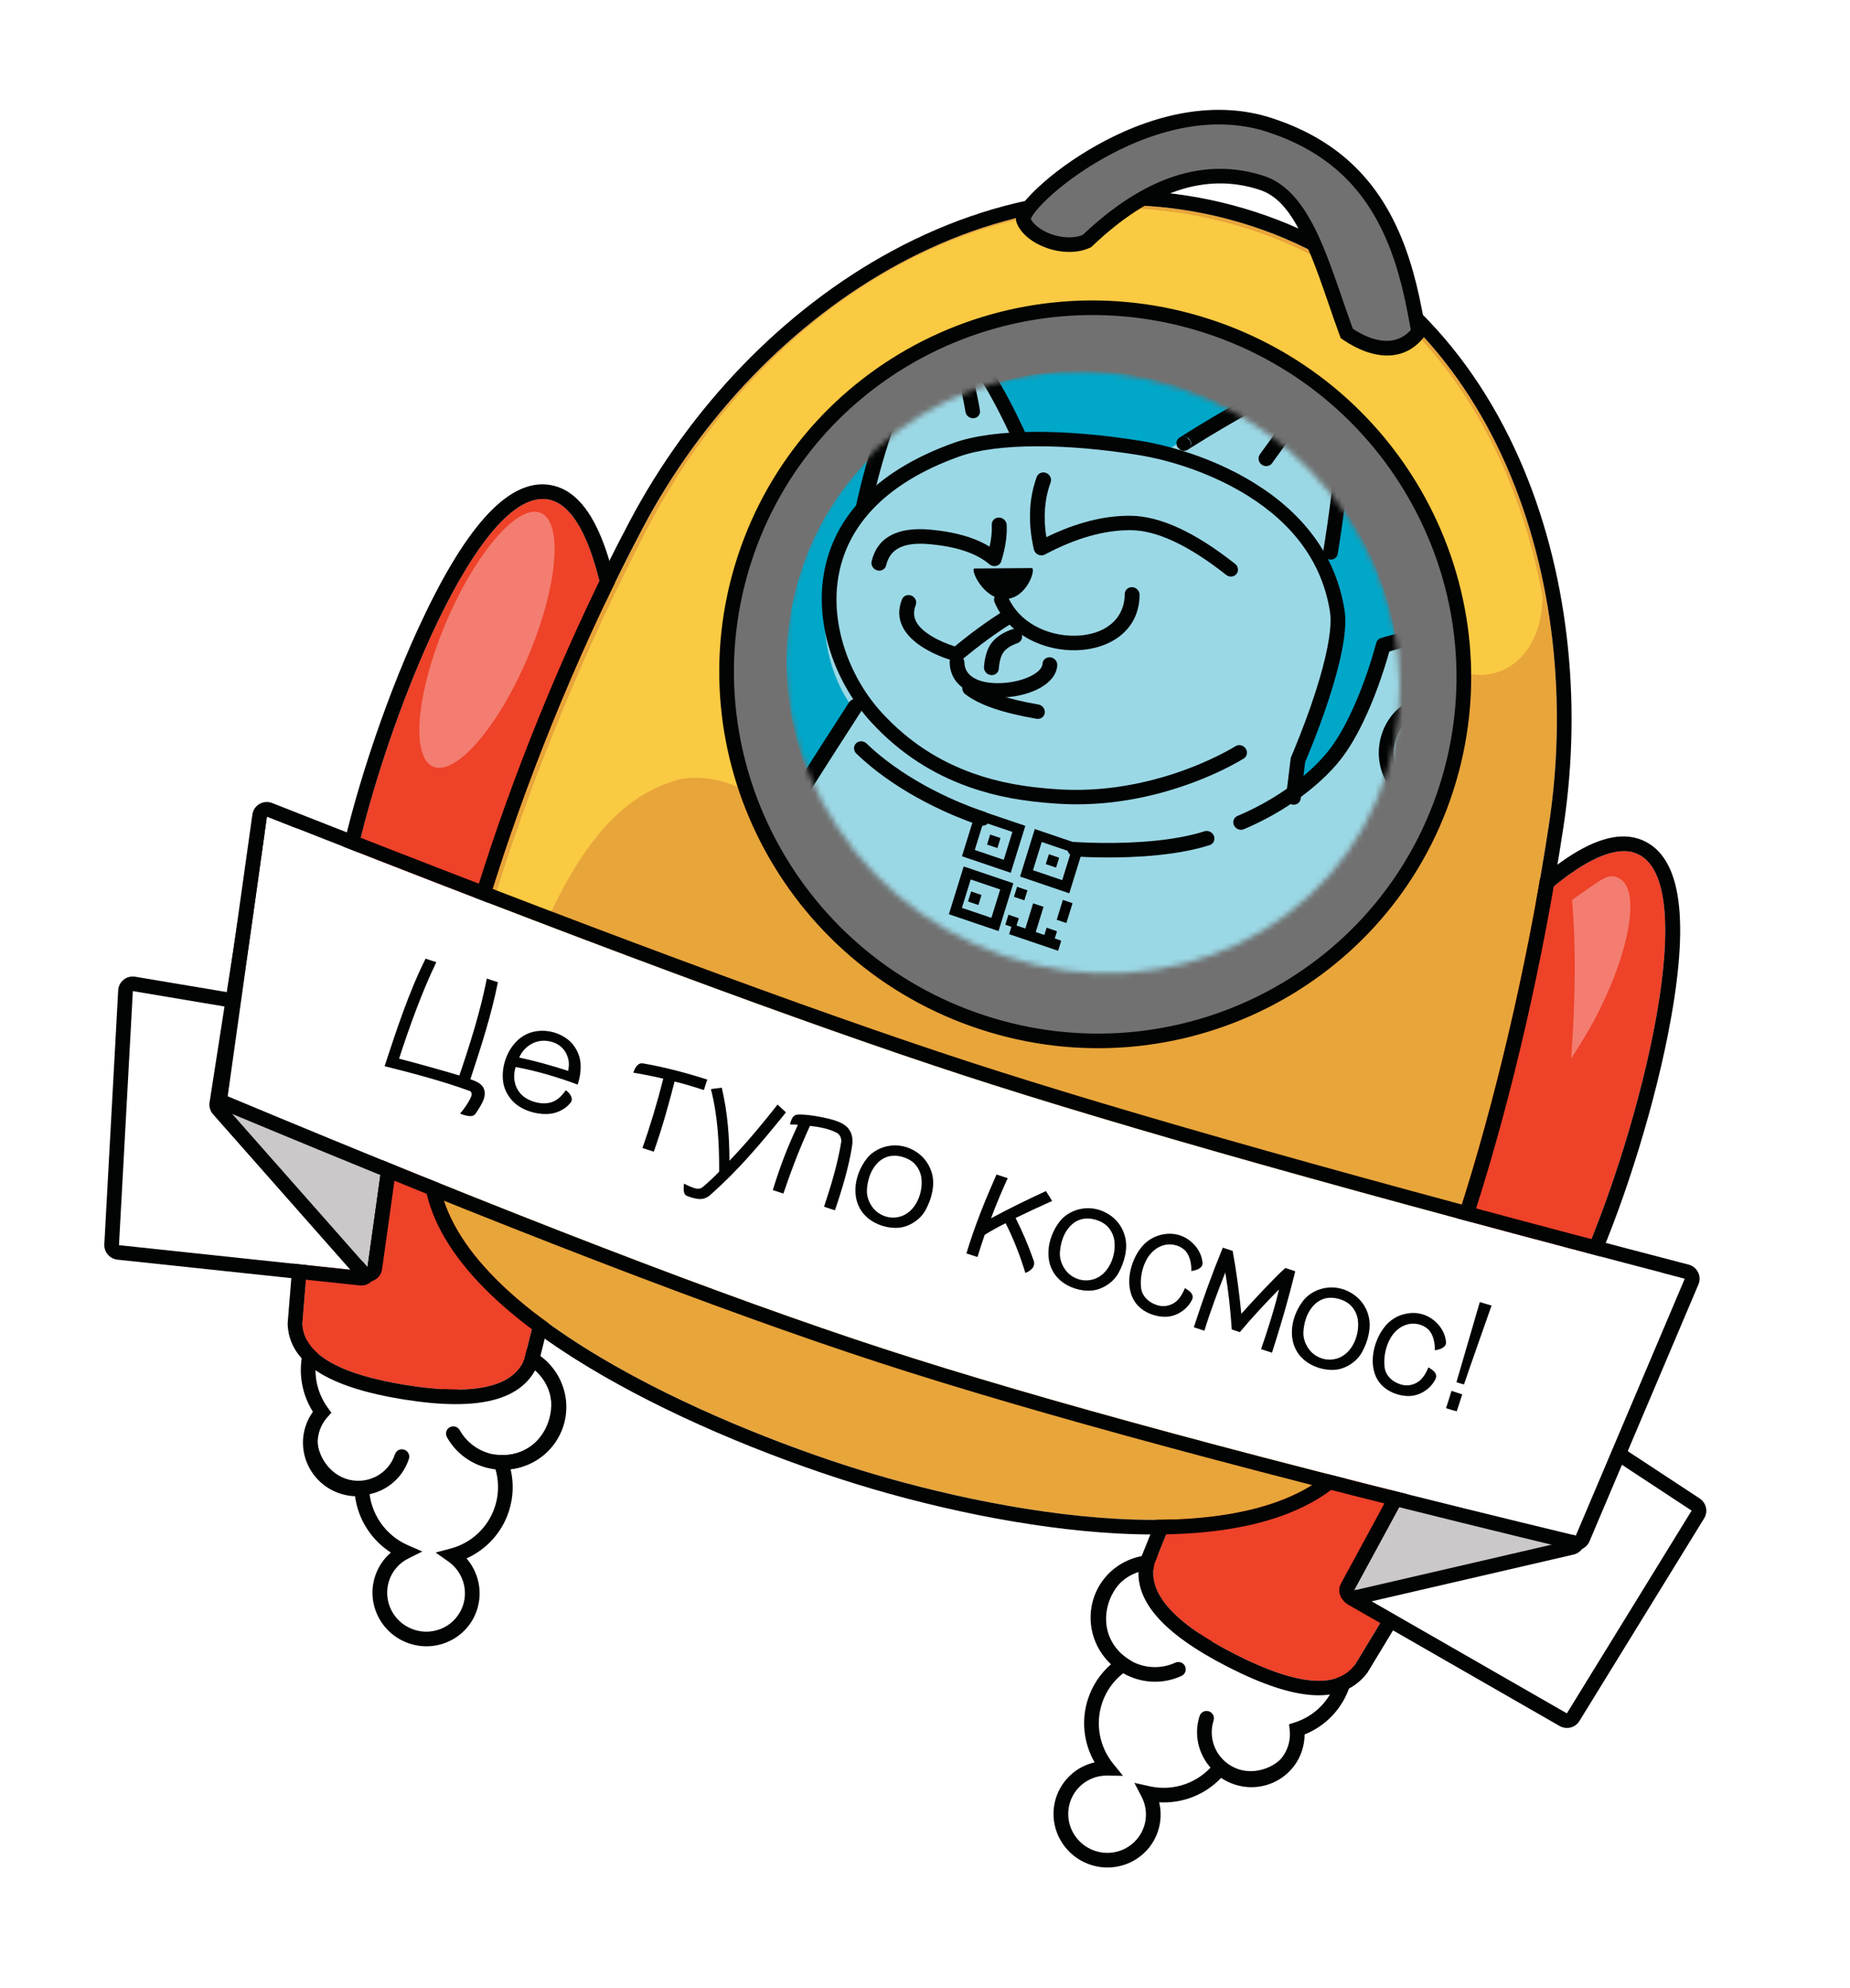 <svg width="337" height="362" viewBox="0 0 337 362" fill="none" xmlns="http://www.w3.org/2000/svg">
<g filter="url(#filter0_d)">
<path fill-rule="evenodd" clip-rule="evenodd" d="M291.489 228.747C296.514 230.07 301.661 231.417 306.928 232.788L293.27 264.975L310.124 273.417L285.096 312.329L254.938 294.867C253.052 298.002 251.098 301.232 249.077 304.557C248.131 305.798 247.015 306.748 245.732 307.418C245.081 309.226 244.068 310.883 242.753 312.29C241.331 313.811 239.589 315.001 237.649 315.779C237.648 316.768 237.489 317.754 237.18 318.713C235.534 323.8 230.043 326.563 224.913 324.889C224.037 324.604 223.203 324.198 222.439 323.683C221.003 325.199 219.249 326.381 217.299 327.149C215.35 327.916 213.255 328.251 211.156 328.128C211.571 329.851 211.502 331.654 210.956 333.335C209.31 338.418 203.816 341.185 198.687 339.512C193.557 337.838 190.734 332.357 192.38 327.273C192.893 325.69 193.807 324.267 195.037 323.143C196.266 322.019 197.769 321.232 199.398 320.857C198.401 319.124 197.777 317.205 197.567 315.223C197.357 313.243 197.566 311.242 198.178 309.352C198.973 306.885 200.431 304.685 202.396 302.991C202.217 302.822 202.042 302.647 201.873 302.465C200.524 301.057 199.551 299.329 199.048 297.444C198.483 295.319 198.541 293.082 199.215 290.998C200.542 286.897 203.983 284.07 207.962 283.313C208.497 281.982 209.027 280.667 209.552 279.368C207.543 279.356 205.475 279.292 203.352 279.175C187.422 278.299 168.899 274.432 152.73 269.155C135.817 263.638 118.349 255.979 104.836 247.459C102.872 246.221 101.002 244.973 99.228 243.715C98.969 244.759 98.708 245.813 98.444 246.875C102.343 249.744 104.169 254.857 102.612 259.673C101.936 261.756 100.673 263.6 98.971 264.986C97.503 266.181 95.761 266.991 93.904 267.351C93.609 267.412 93.312 267.461 93.015 267.499C93.606 270 93.514 272.628 92.703 275.134C92.092 277.027 91.089 278.767 89.759 280.247C88.428 281.727 86.8 282.91 84.979 283.724C86.078 284.99 86.832 286.514 87.169 288.149C87.506 289.785 87.413 291.476 86.901 293.06C85.255 298.148 79.76 300.913 74.629 299.24C69.498 297.565 66.671 292.084 68.318 286.997C68.861 285.314 69.859 283.816 71.204 282.664C69.434 281.525 67.933 280.017 66.806 278.246C65.679 276.474 64.952 274.482 64.676 272.408C63.756 272.373 62.844 272.21 61.968 271.922C56.837 270.249 54.011 264.772 55.658 259.682C55.967 258.723 56.42 257.832 56.997 257.032C55.882 255.258 55.169 253.266 54.909 251.194C54.745 249.897 54.762 248.589 54.955 247.306C53.322 245.496 52.456 243.389 52.393 240.961C52.694 237.217 52.994 233.582 53.292 230.056L21.672 226.698L24.199 180.441L43.535 183.689L45.297 172.375L48.624 148.674C53.366 150.544 58.011 152.368 62.557 154.147C65.34 142.08 70.523 126.715 76.175 114.432C84.238 96.908 92.213 87.008 100.189 88.292C105.081 89.078 108.565 93.905 111.006 102.097C112.213 99.682 113.44 97.294 114.684 94.94C125.766 73.967 142.808 56.32 162.514 45.682C170.377 41.438 178.498 38.383 186.729 36.586C187.34 35.85 188.107 35.056 189.011 34.203C191.794 31.582 195.548 28.835 199.648 26.529C210.37 20.498 221.648 18.227 231.674 21.496C245.897 26.133 253.488 35.586 257.393 49.42C258.107 51.95 258.566 53.976 259.204 57.328C266.426 64.617 272.324 73.462 276.79 83.596C285.555 103.484 288.299 127.455 284.812 150.477C284.462 152.791 284.094 155.105 283.709 157.417C290.124 152.689 295.493 151.065 299.728 153.219C306.919 156.877 307.56 169.574 303.808 188.486C301.168 201.797 296.329 217.34 291.489 228.747ZM213.148 35.202C218.409 35.806 223.651 36.946 228.836 38.638C231.484 39.501 234.05 40.492 236.532 41.605C234.387 37.611 232.209 35.457 229.419 34.547C224.108 32.816 218.691 33.023 213.148 35.202Z" fill="white"/>
<path fill-rule="evenodd" clip-rule="evenodd" d="M291.489 228.747C296.514 230.07 301.661 231.417 306.928 232.788L293.27 264.975L310.124 273.417L285.096 312.329L254.938 294.867C253.052 298.002 251.098 301.232 249.077 304.557C248.131 305.798 247.015 306.748 245.732 307.418C245.081 309.226 244.068 310.883 242.753 312.29C241.331 313.811 239.589 315.001 237.649 315.779C237.648 316.768 237.489 317.754 237.18 318.713C235.534 323.8 230.043 326.563 224.913 324.889C224.037 324.604 223.203 324.198 222.439 323.683C221.003 325.199 219.249 326.381 217.299 327.149C215.35 327.916 213.255 328.251 211.156 328.128C211.571 329.851 211.502 331.654 210.956 333.335C209.31 338.418 203.816 341.185 198.687 339.512C193.557 337.838 190.734 332.357 192.38 327.273C192.893 325.69 193.807 324.267 195.037 323.143C196.266 322.019 197.769 321.232 199.398 320.857C198.401 319.124 197.777 317.205 197.567 315.223C197.357 313.243 197.566 311.242 198.178 309.352C198.973 306.885 200.431 304.685 202.396 302.991C202.217 302.822 202.042 302.647 201.873 302.465C200.524 301.057 199.551 299.329 199.048 297.444C198.483 295.319 198.541 293.082 199.215 290.998C200.542 286.897 203.983 284.07 207.962 283.313C208.497 281.982 209.027 280.667 209.552 279.368C207.543 279.356 205.475 279.292 203.352 279.175C187.422 278.299 168.899 274.432 152.73 269.155C135.817 263.638 118.349 255.979 104.836 247.459C102.872 246.221 101.002 244.973 99.228 243.715C98.969 244.759 98.708 245.813 98.444 246.875C102.343 249.744 104.169 254.857 102.612 259.673C101.936 261.756 100.673 263.6 98.971 264.986C97.503 266.181 95.761 266.991 93.904 267.351C93.609 267.412 93.312 267.461 93.015 267.499C93.606 270 93.514 272.628 92.703 275.134C92.092 277.027 91.089 278.767 89.759 280.247C88.428 281.727 86.8 282.91 84.979 283.724C86.078 284.99 86.832 286.514 87.169 288.149C87.506 289.785 87.413 291.476 86.901 293.06C85.255 298.148 79.76 300.913 74.629 299.24C69.498 297.565 66.671 292.084 68.318 286.997C68.861 285.314 69.859 283.816 71.204 282.664C69.434 281.525 67.933 280.017 66.806 278.246C65.679 276.474 64.952 274.482 64.676 272.408C63.756 272.373 62.844 272.21 61.968 271.922C56.837 270.249 54.011 264.772 55.658 259.682C55.967 258.723 56.42 257.832 56.997 257.032C55.882 255.258 55.169 253.266 54.909 251.194C54.745 249.897 54.762 248.589 54.955 247.306C53.322 245.496 52.456 243.389 52.393 240.961C52.694 237.217 52.994 233.582 53.292 230.056L21.672 226.698L24.199 180.441L43.535 183.689L45.297 172.375L48.624 148.674C53.366 150.544 58.011 152.368 62.557 154.147C65.34 142.08 70.523 126.715 76.175 114.432C84.238 96.908 92.213 87.008 100.189 88.292C105.081 89.078 108.565 93.905 111.006 102.097C112.213 99.682 113.44 97.294 114.684 94.94C125.766 73.967 142.808 56.32 162.514 45.682C170.377 41.438 178.498 38.383 186.729 36.586C187.34 35.85 188.107 35.056 189.011 34.203C191.794 31.582 195.548 28.835 199.648 26.529C210.37 20.498 221.648 18.227 231.674 21.496C245.897 26.133 253.488 35.586 257.393 49.42C258.107 51.95 258.566 53.976 259.204 57.328C266.426 64.617 272.324 73.462 276.79 83.596C285.555 103.484 288.299 127.455 284.812 150.477C284.462 152.791 284.094 155.105 283.709 157.417C290.124 152.689 295.493 151.065 299.728 153.219C306.919 156.877 307.56 169.574 303.808 188.486C301.168 201.797 296.329 217.34 291.489 228.747ZM213.148 35.202C218.409 35.806 223.651 36.946 228.836 38.638C231.484 39.501 234.05 40.492 236.532 41.605C234.387 37.611 232.209 35.457 229.419 34.547C224.108 32.816 218.691 33.023 213.148 35.202Z" stroke="white" stroke-width="25"/>
</g>
<path fill-rule="evenodd" clip-rule="evenodd" d="M91.431 274.72C90.767 276.771 89.598 278.624 88.029 280.106C86.461 281.589 84.542 282.657 82.448 283.213C83.918 284.249 85.02 285.723 85.593 287.42C86.165 289.118 86.178 290.949 85.63 292.646C84.946 294.755 83.445 296.502 81.459 297.502C79.472 298.503 77.162 298.675 75.037 297.979C72.911 297.287 71.143 295.786 70.122 293.803C69.101 291.822 68.909 289.523 69.591 287.412C69.93 286.363 70.475 285.393 71.195 284.558C71.915 283.723 72.795 283.038 73.784 282.544C71.518 281.556 69.575 279.95 68.18 277.913C66.785 275.877 65.995 273.492 65.902 271.037C64.715 271.164 63.513 271.036 62.377 270.662C61.043 270.227 59.837 269.47 58.867 268.457C57.898 267.444 57.197 266.21 56.827 264.863C56.457 263.517 56.431 262.103 56.749 260.749C57.068 259.393 57.722 258.142 58.652 257.106C57.436 255.445 56.631 253.523 56.303 251.498C55.975 249.473 56.133 247.404 56.765 245.458C58.971 238.642 63.104 235.188 73.215 237.175C83.321 239.165 81.348 254.589 81.891 252.911C82.235 251.844 82.743 250.878 83.374 250.023C84.644 248.313 86.423 247.049 88.462 246.406C90.501 245.764 92.695 245.776 94.735 246.442C100.105 248.193 103.063 253.933 101.34 259.257C99.91 263.677 95.701 266.421 91.237 266.223C92.263 268.959 92.331 271.953 91.431 274.72Z" fill="white"/>
<path fill-rule="evenodd" clip-rule="evenodd" d="M92.702 275.134C92.091 277.027 91.088 278.767 89.758 280.247C88.428 281.727 86.8 282.91 84.978 283.724C86.078 284.99 86.832 286.514 87.169 288.149C87.505 289.785 87.413 291.476 86.901 293.06C85.255 298.147 79.76 300.913 74.628 299.24C69.498 297.565 66.671 292.084 68.318 286.997C68.86 285.314 69.859 283.816 71.203 282.664C69.434 281.525 67.933 280.017 66.806 278.246C65.678 276.474 64.951 274.482 64.676 272.408C63.755 272.373 62.844 272.21 61.967 271.922C56.836 270.249 54.011 264.772 55.657 259.682C55.967 258.723 56.42 257.832 56.997 257.032C55.882 255.258 55.169 253.266 54.908 251.194C54.648 249.123 54.846 247.023 55.488 245.042C58.121 236.91 63.411 233.895 73.462 235.875C78.407 236.848 81.196 240.582 82.402 245.958C82.596 246.82 82.738 247.676 82.843 248.543C84.326 246.839 86.283 245.612 88.47 245.014C90.657 244.417 92.978 244.474 95.141 245.182C101.215 247.162 104.559 253.651 102.611 259.673C101.936 261.756 100.672 263.6 98.971 264.986C97.27 266.371 95.202 267.239 93.012 267.487C93.605 269.992 93.515 272.624 92.702 275.134ZM90.156 274.304C90.964 271.82 90.903 269.131 89.981 266.675L89.284 264.805L91.288 264.894C93.221 264.98 95.125 264.435 96.709 263.342C98.294 262.248 99.472 260.668 100.065 258.84C100.42 257.738 100.554 256.577 100.458 255.422C100.362 254.267 100.038 253.139 99.505 252.106C98.972 251.072 98.24 250.152 97.351 249.397C96.463 248.641 95.434 248.067 94.325 247.707C92.553 247.127 90.646 247.116 88.874 247.673C87.103 248.231 85.556 249.33 84.452 250.814C83.888 251.575 83.453 252.424 83.162 253.326C83.114 253.478 83.065 253.597 82.976 253.735C82.821 253.995 82.578 254.19 82.291 254.285C82.021 254.385 81.726 254.394 81.449 254.314C81.173 254.233 80.929 254.065 80.755 253.835C80.592 253.637 80.492 253.396 80.468 253.142C80.454 253.048 80.444 252.954 80.439 252.858C80.427 252.677 80.395 251.66 80.385 251.426C80.314 249.67 80.147 248.099 79.791 246.516C78.795 242.069 76.659 239.21 72.962 238.482C64.226 236.762 60.253 239.028 58.036 245.875C57.469 247.622 57.328 249.479 57.623 251.298C57.917 253.115 58.641 254.84 59.733 256.331L60.37 257.2L59.651 257.998C58.87 258.868 58.32 259.921 58.052 261.061C57.784 262.2 57.807 263.389 58.118 264.522C58.429 265.654 59.019 266.693 59.834 267.544C60.648 268.395 61.663 269.033 62.785 269.399C63.74 269.712 64.751 269.82 65.75 269.715L67.186 269.56L67.239 270.997C67.323 273.201 68.031 275.341 69.283 277.169C70.534 278.999 72.278 280.441 74.312 281.331L76.928 282.469L74.392 283.735C73.559 284.148 72.817 284.722 72.212 285.426C71.606 286.128 71.147 286.944 70.863 287.827C70.291 289.602 70.452 291.535 71.311 293.202C72.17 294.868 73.657 296.131 75.445 296.714C77.232 297.297 79.175 297.155 80.846 296.313C82.517 295.472 83.779 294.003 84.355 292.229C84.817 290.802 84.806 289.262 84.324 287.835C83.843 286.408 82.916 285.167 81.679 284.297L79.356 282.659L82.09 281.93C83.971 281.432 85.694 280.473 87.102 279.141C88.511 277.81 89.56 276.147 90.156 274.304Z" fill="#020303"/>
<path fill-rule="evenodd" clip-rule="evenodd" d="M55.937 259.55C54.294 264.625 57.115 270.093 62.234 271.762C67.359 273.434 72.844 270.675 74.486 265.6C74.54 265.435 74.56 265.26 74.546 265.085C74.531 264.912 74.483 264.742 74.402 264.587C74.322 264.431 74.212 264.293 74.079 264.179C73.945 264.066 73.79 263.979 73.623 263.924C73.456 263.871 73.281 263.849 73.106 263.862C72.931 263.875 72.761 263.922 72.605 264.001C72.449 264.079 72.311 264.188 72.197 264.32C72.084 264.453 71.998 264.605 71.944 264.772C71.369 266.541 70.109 268.007 68.441 268.846C66.773 269.684 64.834 269.828 63.05 269.244C59.334 268.032 56.914 263.602 58.105 259.919C58.331 259.222 58.32 258.935 57.617 258.705C57.45 258.65 57.274 258.629 57.099 258.642C56.924 258.654 56.754 258.703 56.598 258.781C56.442 258.859 56.303 258.968 56.189 259.099C56.076 259.233 55.99 259.386 55.936 259.551L55.937 259.55ZM81.411 261.65C84.522 267.192 91.545 269.217 97.1 266.172C98.421 265.448 99.584 264.472 100.522 263.299C101.46 262.126 102.155 260.778 102.567 259.334C102.979 257.89 103.1 256.377 102.924 254.883C102.747 253.388 102.276 251.941 101.537 250.623C101.364 250.315 101.076 250.086 100.736 249.988C100.395 249.89 100.03 249.929 99.721 250.097C99.076 250.451 98.954 250.713 99.313 251.356C101.7 255.613 100.067 261.509 95.798 263.846C93.746 264.969 91.324 265.234 89.064 264.583C86.805 263.931 84.891 262.416 83.743 260.372C83.657 260.219 83.543 260.084 83.405 259.975C83.268 259.866 83.11 259.785 82.942 259.736C82.773 259.687 82.597 259.672 82.423 259.691C82.249 259.71 82.08 259.764 81.927 259.847C81.774 259.932 81.639 260.045 81.531 260.181C81.422 260.317 81.341 260.473 81.294 260.64C81.246 260.808 81.232 260.983 81.252 261.156C81.272 261.33 81.327 261.496 81.412 261.65L81.411 261.65Z" fill="#020303"/>
<path fill-rule="evenodd" clip-rule="evenodd" d="M199.453 309.766C198.787 311.818 198.648 314.005 199.049 316.13C199.449 318.255 200.375 320.251 201.743 321.937C199.949 321.909 198.196 322.451 196.741 323.485C195.286 324.519 194.204 325.992 193.654 327.688C193.316 328.732 193.19 329.835 193.28 330.93C193.372 332.026 193.678 333.096 194.184 334.078C194.688 335.058 195.383 335.931 196.226 336.648C197.069 337.364 198.044 337.91 199.096 338.253C201.222 338.945 203.53 338.775 205.515 337.774C207.5 336.773 209 335.027 209.683 332.918C210.024 331.87 210.15 330.765 210.057 329.664C209.965 328.564 209.654 327.492 209.143 326.509C211.555 327.045 214.067 326.892 216.386 326.069C218.706 325.244 220.74 323.782 222.253 321.851C223.11 322.631 224.145 323.244 225.32 323.629C226.653 324.065 228.072 324.164 229.448 323.917C230.824 323.669 232.116 323.084 233.202 322.214C234.289 321.344 235.139 320.215 235.675 318.932C236.21 317.647 236.413 316.25 236.267 314.863C238.222 314.236 239.998 313.157 241.449 311.714C242.899 310.271 243.983 308.503 244.611 306.557C246.817 299.741 245.494 294.509 236.154 290.151C226.817 285.797 219.387 299.437 219.93 297.759C220.276 296.692 220.432 295.609 220.419 294.547C220.393 292.415 219.694 290.342 218.421 288.619C217.149 286.896 215.367 285.611 213.327 284.947C207.959 283.195 202.209 286.091 200.487 291.413C199.057 295.833 200.854 300.536 204.58 303.009C202.15 304.617 200.343 306.998 199.453 309.766Z" fill="white"/>
<path fill-rule="evenodd" clip-rule="evenodd" d="M198.177 309.352C197.565 311.242 197.356 313.244 197.566 315.223C197.776 317.205 198.4 319.124 199.397 320.857C197.768 321.232 196.265 322.019 195.036 323.143C193.807 324.267 192.892 325.69 192.379 327.273C190.733 332.357 193.556 337.838 198.687 339.512C203.815 341.185 209.309 338.418 210.955 333.335C211.501 331.654 211.57 329.851 211.156 328.128C213.254 328.251 215.35 327.916 217.299 327.149C219.248 326.381 221.002 325.199 222.438 323.683C223.202 324.198 224.036 324.604 224.912 324.889C230.042 326.563 235.533 323.8 237.179 318.713C237.488 317.754 237.647 316.768 237.649 315.779C239.588 315.002 241.33 313.811 242.752 312.29C244.175 310.769 245.243 308.954 245.883 306.973C248.513 298.842 246 293.281 236.712 288.953C232.146 286.821 227.704 288.194 223.582 291.832C222.921 292.415 222.305 293.021 221.712 293.663C221.51 291.41 220.645 289.262 219.226 287.488C217.807 285.714 215.897 284.391 213.734 283.688C207.662 281.706 201.162 284.979 199.214 290.998C198.54 293.082 198.482 295.319 199.047 297.444C199.613 299.568 200.777 301.491 202.403 302.985C200.434 304.679 198.973 306.881 198.177 309.352ZM200.724 310.182C201.523 307.696 203.146 305.559 205.327 304.116L206.986 303.014L205.314 301.903C203.7 300.832 202.48 299.268 201.838 297.449C201.197 295.631 201.168 293.658 201.759 291.83C202.115 290.729 202.687 289.711 203.442 288.833C204.195 287.954 205.118 287.235 206.153 286.713C207.189 286.191 208.32 285.878 209.481 285.792C210.642 285.705 211.809 285.848 212.918 286.211C214.691 286.788 216.239 287.905 217.344 289.4C218.451 290.897 219.058 292.699 219.082 294.551C219.094 295.49 218.95 296.429 218.656 297.342C218.606 297.495 218.575 297.619 218.566 297.783C218.54 298.084 218.622 298.384 218.798 298.632C219.162 299.17 219.782 299.329 220.304 299.174C220.617 299.084 220.754 298.975 220.942 298.784C221.006 298.721 221.061 298.652 221.129 298.571C221.248 298.431 221.869 297.627 222.013 297.445C223.099 296.067 224.156 294.895 225.366 293.824C228.776 290.814 232.178 289.762 235.592 291.355C243.661 295.12 245.552 299.298 243.337 306.141C242.773 307.889 241.799 309.475 240.497 310.771C239.195 312.067 237.6 313.035 235.845 313.597L234.821 313.925L234.935 314.993C235.058 316.16 234.886 317.335 234.436 318.415C233.986 319.494 233.272 320.444 232.357 321.176C231.442 321.907 230.358 322.4 229.2 322.608C228.043 322.815 226.85 322.733 225.73 322.366C224.772 322.057 223.891 321.547 223.146 320.872L222.074 319.899L221.191 321.032C219.833 322.764 218.008 324.076 215.925 324.817C213.843 325.556 211.59 325.694 209.423 325.213L206.641 324.593L207.952 327.111C208.383 327.937 208.647 328.838 208.725 329.765C208.804 330.691 208.697 331.621 208.41 332.503C207.835 334.277 206.573 335.744 204.902 336.585C203.233 337.426 201.291 337.569 199.504 336.986C197.718 336.403 196.232 335.142 195.372 333.475C194.514 331.81 194.353 329.877 194.924 328.103C195.387 326.677 196.296 325.437 197.52 324.566C198.744 323.696 200.22 323.24 201.729 323.266L204.567 323.312L202.784 321.11C201.553 319.596 200.722 317.805 200.361 315.896C200.002 313.989 200.127 312.024 200.724 310.182Z" fill="#020303"/>
<path fill-rule="evenodd" clip-rule="evenodd" d="M237.09 318.47C235.444 323.552 229.954 326.316 224.83 324.643C219.702 322.97 216.881 317.494 218.525 312.412C218.632 312.077 218.87 311.8 219.186 311.641C219.501 311.483 219.867 311.454 220.205 311.565C220.542 311.675 220.823 311.913 220.985 312.228C221.146 312.543 221.177 312.907 221.068 313.242C220.784 314.12 220.678 315.047 220.755 315.969C220.831 316.89 221.09 317.788 221.515 318.613C221.94 319.438 222.524 320.172 223.232 320.773C223.941 321.376 224.762 321.833 225.645 322.121C229.367 323.334 233.924 321.175 235.116 317.486C235.342 316.79 235.521 316.563 236.225 316.792C236.928 317.023 237.315 317.774 237.09 318.47ZM215.232 305.119C209.464 307.773 202.591 305.263 199.879 299.514C199.233 298.148 198.865 296.669 198.792 295.165C198.721 293.66 198.948 292.159 199.461 290.745C199.973 289.332 200.761 288.035 201.781 286.928C202.8 285.821 204.03 284.928 205.401 284.297C205.721 284.149 206.088 284.134 206.421 284.255C206.755 284.376 207.028 284.624 207.18 284.944C207.493 285.611 207.441 285.896 206.771 286.204C202.342 288.244 200.208 293.983 202.295 298.4C203.298 300.523 205.105 302.168 207.316 302.975C209.529 303.782 211.966 303.685 214.094 302.706C214.253 302.633 214.425 302.592 214.6 302.585C214.776 302.578 214.951 302.605 215.116 302.666C215.28 302.725 215.432 302.818 215.563 302.936C215.692 303.054 215.797 303.197 215.872 303.354C215.946 303.513 215.989 303.685 215.997 303.859C216.007 304.034 215.98 304.207 215.92 304.371C215.861 304.535 215.77 304.686 215.651 304.814C215.533 304.943 215.391 305.046 215.232 305.119Z" fill="#020303"/>
<path fill-rule="evenodd" clip-rule="evenodd" d="M243.975 209.638C254.89 191.254 286.372 149.398 298.528 155.579C310.683 161.766 297.217 210.36 287.264 231.66C280.63 245.858 267.135 269.695 246.779 303.173C243.439 307.535 236.179 306.869 224.991 301.181C213.806 295.49 208.908 289.969 210.299 284.616C225.473 246.887 236.699 221.894 243.975 209.638Z" fill="#EE4229"/>
<path fill-rule="evenodd" clip-rule="evenodd" d="M241.667 208.275C248.05 197.527 258.933 182.597 268.78 171.621C282.077 156.799 292.537 149.561 299.728 153.219C306.919 156.877 307.561 169.574 303.808 188.486C300.841 203.449 295.094 221.232 289.691 232.791C283.006 247.101 269.476 271.002 249.077 304.557C244.516 310.538 236.013 309.76 223.79 303.54C211.596 297.338 205.896 290.915 207.715 283.93C223.04 245.762 234.302 220.682 241.669 208.274L241.667 208.275ZM243.978 209.638C236.703 221.893 225.48 246.886 210.307 284.613C208.918 289.967 213.813 295.487 224.995 301.177C236.182 306.866 243.444 307.531 246.78 303.17C267.134 269.693 280.628 245.856 287.261 231.66C297.211 210.361 310.677 161.769 298.523 155.581C286.37 149.399 254.894 191.256 243.978 209.638Z" fill="#020303"/>
<path fill-rule="evenodd" clip-rule="evenodd" d="M286.215 192.71C288.085 189.794 289.457 187.516 290.332 185.881C296.856 173.647 298.945 162.031 294.99 159.938C292.993 158.879 292.187 159.768 286.36 163.844C287.077 171.63 287.03 181.248 286.215 192.71Z" fill="#F37D70"/>
<path fill-rule="evenodd" clip-rule="evenodd" d="M112.27 166.859C114.216 145.536 113.272 93.08 99.782 90.911C86.294 88.747 68.673 136.026 64.235 159.142C61.276 174.55 58.219 201.807 55.062 240.919C55.209 246.419 61.489 250.164 73.898 252.159C86.312 254.154 93.526 252.573 95.543 247.42C105.397 207.927 110.973 181.072 112.27 166.859Z" fill="#EE4229"/>
<path fill-rule="evenodd" clip-rule="evenodd" d="M114.936 167.12C113.625 181.508 108.028 208.453 98.146 248.074C95.417 255.119 87.025 256.954 73.495 254.782C59.935 252.601 52.583 248.214 52.395 240.961C55.564 201.483 58.627 174.153 61.608 158.623C64.017 146.081 69.798 128.294 76.176 114.432C84.239 96.908 92.214 87.008 100.19 88.292C108.169 89.574 112.402 101.607 114.477 121.45C116.016 136.145 116.075 154.652 114.936 167.12ZM112.263 166.859C114.207 145.54 113.265 93.083 99.779 90.916C86.296 88.752 68.684 136.032 64.245 159.143C61.288 174.547 58.232 201.807 55.077 240.915C55.222 246.411 61.499 250.16 73.906 252.155C86.315 254.148 93.525 252.569 95.54 247.415C105.391 207.924 110.966 181.071 112.263 166.86L112.263 166.859Z" fill="#020303"/>
<path fill-rule="evenodd" clip-rule="evenodd" d="M117.053 96.189C138.457 55.685 183.33 26.579 228.022 41.16C272.713 55.742 288.808 106.239 282.169 150.062C275.531 193.887 260.833 246.3 244.848 265.389C228.864 284.479 180.951 275.574 153.543 266.633C126.141 257.691 79.452 236.849 79.73 211.516C80.01 186.178 95.645 136.691 117.053 96.189Z" fill="#E8A53A"/>
<path fill-rule="evenodd" clip-rule="evenodd" d="M114.684 94.94C125.767 73.967 142.809 56.32 162.515 45.682C183.713 34.238 206.788 31.443 228.837 38.638C250.778 45.797 267.134 61.684 276.791 83.596C285.555 103.484 288.299 127.455 284.813 150.477C277.364 199.659 262.061 249.002 246.908 267.096C238.902 276.658 223.668 280.291 203.353 279.175C187.423 278.299 168.9 274.432 152.73 269.155C135.817 263.638 118.349 255.979 104.837 247.459C87.062 236.254 76.918 224.219 77.056 211.464C77.345 185.215 93.438 135.14 114.684 94.94ZM117.053 96.189C95.648 136.691 80.012 186.178 79.731 211.514C79.453 236.848 126.141 257.69 153.546 266.632C180.952 275.573 228.865 284.477 244.846 265.388C260.831 246.298 275.531 193.887 282.167 150.062C288.809 106.238 272.711 55.746 228.019 41.164C183.33 26.582 138.459 55.687 117.053 96.189Z" fill="#020303"/>
<path fill-rule="evenodd" clip-rule="evenodd" d="M117.806 96.418C139.731 54.242 183.546 27.37 227.872 41.834C258.383 51.789 275.458 78.623 280.99 108.558C280.827 124.496 265.324 127.123 260.145 116.53C249.808 95.381 210.734 89.65 193.583 84.054C184.098 80.958 167.826 102.726 144.773 149.355C135.933 142.761 128.601 140.368 122.779 142.178C99.496 149.413 94.889 187.729 80.787 210.819C81.063 185.687 95.878 138.597 117.805 96.419" fill="#FACA43"/>
<path fill-rule="evenodd" clip-rule="evenodd" d="M220.013 59.391C255.32 70.913 274.756 108.628 263.432 143.63C252.104 178.634 214.303 197.669 178.997 186.149C143.691 174.628 124.254 136.914 135.581 101.912C146.907 66.91 184.708 47.871 220.014 59.392" fill="#717171"/>
<path fill-rule="evenodd" clip-rule="evenodd" d="M179.408 184.885C214.011 196.179 251.061 177.522 262.162 143.215C273.263 108.909 254.212 71.945 219.607 60.652C185.005 49.361 147.955 68.021 136.854 102.326C125.752 136.634 144.804 173.595 179.408 184.885ZM178.59 187.411C142.583 175.662 122.757 137.197 134.309 101.496C145.861 65.796 184.417 46.38 220.423 58.131C256.433 69.88 276.258 108.346 264.705 144.046C253.155 179.746 214.599 199.162 178.588 187.41L178.59 187.411Z" fill="#020303"/>
<mask id="mask0" mask-type="alpha" maskUnits="userSpaceOnUse" x="143" y="67" width="112" height="111">
<path d="M215.059 70.786C244.65 80.84 261.469 112.115 252.628 140.639C243.786 169.167 212.633 184.142 183.042 174.087C153.454 164.034 136.635 132.759 145.476 104.231C154.316 75.708 185.47 60.733 215.059 70.787" fill="white"/>
</mask>
<g mask="url(#mask0)">
<path d="M215.385 70.489C244.833 80.347 261.39 111.595 252.37 140.282C243.348 168.974 212.165 184.241 182.717 174.384C153.273 164.528 136.715 133.278 145.736 104.587C154.757 75.9 185.94 60.633 215.385 70.49" fill="#00A7C9"/>
<path fill-rule="evenodd" clip-rule="evenodd" d="M159.955 229.563C156.733 228.975 153.594 227.489 150.701 225.503C150.043 225.053 149.404 224.578 148.784 224.079C148.538 223.882 148.298 223.678 148.066 223.468C147.899 223.313 147.778 223.118 147.717 222.904C147.208 221.097 146.753 219.277 146.353 217.447C143.705 217.909 140.951 217.745 138.319 216.97C136.115 216.322 134.028 215.295 132.157 213.941C131.653 213.578 131.165 213.192 130.697 212.783C130.51 212.619 130.328 212.449 130.153 212.273C130.033 212.149 129.942 212.004 129.883 211.846C128.628 208.478 127.682 204.95 127.014 201.297C125.797 194.631 125.552 187.858 126.01 181.325C126.154 179.233 126.38 177.153 126.687 175.085C126.807 174.298 126.944 173.515 127.098 172.737C127.123 172.618 127.167 172.507 127.23 172.404C134.903 159.913 141.95 148.703 148.212 138.933C150.405 135.517 151.649 134.761 153.313 132.213L154.83 129.895C154.982 129.668 155.111 129.474 155.219 129.309C155.286 129.209 155.329 129.142 155.351 129.107C155.376 129.071 155.404 129.036 155.434 129.004C150.711 122.58 149.54 114.738 150.463 107.077C151.161 101.268 152.343 95.632 156.859 91.268C156.996 90.672 157.152 90.014 157.328 89.3C158.452 84.742 159.845 80.052 161.483 75.77C164.115 68.882 166.979 64.073 170.21 62.039C170.205 61.871 170.239 61.707 170.311 61.559C170.383 61.411 170.491 61.283 170.626 61.186C170.866 61.015 171.166 60.939 171.47 60.973C171.774 61.007 172.059 61.149 172.273 61.371C173.318 61.402 174.419 61.964 175.535 62.935C176.793 64.029 178.13 65.682 179.542 67.812C180.271 68.911 181.012 70.124 181.756 71.429C183.24 74.034 184.604 76.697 185.847 79.411L185.933 79.596C186.024 79.806 186.051 80.026 186.017 80.232C192.022 80.14 198.87 80.714 205.814 81.836C208.184 82.224 210.534 82.763 212.847 83.451L212.771 83.389L212.533 82.936L212.494 82.639L212.504 82.486L212.529 82.366L212.572 82.234C212.681 82.028 212.681 82.028 212.742 81.954C212.926 81.78 212.926 81.78 212.943 81.771C212.976 81.747 213.021 81.714 213.095 81.669L213.721 81.273C217.366 78.999 221.08 76.829 224.858 74.763C233.362 70.141 238.96 67.872 241.492 68.87C241.701 68.926 241.895 69.034 242.055 69.182C243.377 70.137 243.913 72.366 244.065 75.886C244.191 78.784 244.024 82.533 243.62 86.929C243.301 90.426 242.849 94.131 242.323 97.812C242.141 99.1 241.96 100.293 241.794 101.362L241.634 102.354C241.621 102.455 241.605 102.542 241.594 102.617C241.477 103.32 240.872 103.709 240.235 103.575C240.129 103.553 240.027 103.517 239.93 103.467C241.283 106.191 242.211 109.083 242.681 112.042C243.174 115.045 242.425 119.557 240.75 125.225C239.773 128.536 238.542 132.017 237.205 135.424C236.796 136.464 236.407 137.419 236.052 138.271C235.927 138.569 235.817 138.832 235.661 139.195L235.129 143.555C235.396 143.349 235.657 143.143 235.916 142.932C236.113 142.772 236.649 143.597 236.846 143.469C238.898 142.125 240.492 141.404 241.504 140.136C242.862 138.433 246.159 133.936 247.399 131.358C249.359 127.291 250.509 122.442 251.603 118.539C251.674 118.288 251.743 118.035 251.808 117.781C251.853 117.604 251.942 117.442 252.067 117.309C252.192 117.177 252.349 117.078 252.527 117.02C258.028 115.221 260.79 115.728 264.774 117.399C267.929 118.721 270.418 120.945 272.313 123.717C273.045 124.79 273.638 125.871 274.106 126.909C274.39 127.546 274.573 128.031 274.66 128.322C274.682 128.388 274.695 128.454 274.703 128.521C275.49 134.68 274.372 140.691 271.721 146.576C269.722 151.013 267.073 154.991 263.651 159.171C261.89 161.328 257.935 164.715 252.324 169.035C251.712 169.506 251.085 169.985 250.439 170.47C247.492 172.696 244.514 174.885 241.505 177.036C240.446 177.79 239.469 178.486 238.592 179.103C238.345 179.278 238.118 179.437 237.916 179.575L237.871 180.799C237.485 190.357 237.064 199.913 236.608 209.464C236.6 209.618 236.559 209.77 236.431 210.021L236.258 210.344C235.253 212.2 234.189 214.024 233.069 215.812C230.35 220.175 227.31 224.43 224.016 228.255C219.775 233.178 215.425 237.025 211.011 239.475C210.898 239.539 210.772 239.582 210.642 239.602C210.404 239.637 210.164 239.664 209.924 239.682C209.386 239.724 208.782 239.744 208.119 239.726C205.878 239.682 203.645 239.241 201.528 238.423C198.797 237.37 196.356 235.659 194.436 233.455C191.768 233.27 188.393 232.578 184.458 231.474C180.543 230.378 176.487 228.998 172.587 227.532C172.124 227.359 171.663 227.185 171.203 227.007L171.044 226.946C167.763 229.536 163.988 230.302 159.956 229.564L159.955 229.563Z" fill="#9BD8E5"/>
<path fill-rule="evenodd" clip-rule="evenodd" d="M179.805 153.759L181.69 154.399L182.255 152.575L180.368 151.935L179.805 153.759Z" fill="#020303"/>
<path fill-rule="evenodd" clip-rule="evenodd" d="M177.564 154.751L182.844 156.539L184.421 151.461L179.141 149.674L177.564 154.751ZM175.234 155.893L184.119 158.902L186.774 150.354L177.89 147.345L175.234 155.893ZM190.504 157.323L192.378 157.958L192.938 156.154L191.065 155.521L190.504 157.323Z" fill="#020303"/>
<path fill-rule="evenodd" clip-rule="evenodd" d="M188.171 158.433L193.497 160.242L195.091 155.103L189.765 153.293L188.171 158.433ZM185.818 159.588L194.783 162.634L197.465 153.982L188.5 150.937L185.818 159.588ZM176.338 164.128L178.228 164.77L178.793 162.944L176.903 162.301L176.338 164.128ZM190.091 170.723L191.981 171.365L192.546 169.541L190.656 168.898L190.091 170.723ZM183.131 168.36L185.02 169.001L185.585 167.176L183.696 166.533L183.131 168.36ZM186.573 169.71L188.463 170.353L190.09 165.103L188.2 164.462L186.573 169.71ZM184.707 163.274L186.597 163.916L187.162 162.093L185.271 161.45L184.707 163.274Z" fill="#020303"/>
<path fill-rule="evenodd" clip-rule="evenodd" d="M175.221 165.286L180.595 167.107L182.201 161.938L176.827 160.117L175.221 165.286ZM172.85 166.447L181.893 169.511L184.595 160.812L175.552 157.748L172.85 166.447ZM192.495 167.453L194.253 168.049L195.375 164.436L193.615 163.839L192.495 167.453ZM183.823 170.075L192.748 173.1L193.318 171.264L184.393 168.24L183.823 170.075ZM169.356 96.42C163.482 95.907 159.793 97.838 158.775 102.209C158.697 102.55 158.761 102.913 158.955 103.22C159.149 103.527 159.455 103.752 159.806 103.846C159.981 103.892 160.161 103.905 160.336 103.884C160.512 103.862 160.681 103.807 160.831 103.72C160.982 103.634 161.111 103.519 161.215 103.381C161.317 103.244 161.389 103.086 161.428 102.918C162.125 99.936 164.567 98.657 169.246 99.066C174.245 99.504 177.896 100.741 180.226 102.723C180.4 102.87 180.604 102.976 180.825 103.029C181.045 103.082 181.273 103.082 181.486 103.028C181.702 102.974 181.897 102.869 182.054 102.721C182.213 102.573 182.328 102.387 182.393 102.18C183.153 99.734 183.485 97.53 183.378 95.564C183.37 95.388 183.327 95.214 183.251 95.051C183.175 94.888 183.067 94.741 182.934 94.616C182.801 94.492 182.646 94.393 182.476 94.326C182.307 94.259 182.127 94.225 181.948 94.225C181.768 94.226 181.593 94.261 181.43 94.33C181.269 94.398 181.123 94.498 181.004 94.623C180.884 94.749 180.791 94.897 180.733 95.06C180.674 95.223 180.65 95.398 180.661 95.574C180.726 96.755 180.593 98.073 180.265 99.531C177.528 97.842 173.889 96.817 169.356 96.42ZM158.662 92.461C158.676 92.389 158.691 92.317 158.709 92.246L158.849 91.618C159.022 90.843 159.205 90.071 159.396 89.302C160.538 84.676 161.956 79.916 163.61 75.589C166.296 68.573 169.227 63.802 172.118 62.3C172.981 61.851 175.134 63.719 177.755 67.666C178.475 68.752 179.211 69.954 179.954 71.254C181.016 73.122 182.018 75.02 182.958 76.945C183.289 77.613 183.582 78.233 183.838 78.783L184.074 79.291L184.152 79.467C184.304 79.787 184.576 80.041 184.91 80.177C185.242 80.312 185.609 80.318 185.933 80.192C186.258 80.066 186.512 79.819 186.644 79.504C186.774 79.188 186.773 78.829 186.637 78.502L186.551 78.31L186.306 77.781C186.013 77.149 185.71 76.52 185.399 75.895C184.435 73.916 183.406 71.966 182.314 70.047C181.591 68.774 180.825 67.524 180.015 66.3C178.546 64.085 177.155 62.366 175.84 61.225C174.079 59.696 172.334 59.117 170.75 59.938C167.122 61.828 163.953 66.983 161.057 74.554C159.36 78.988 157.915 83.842 156.75 88.56C156.501 89.562 156.267 90.567 156.045 91.576L155.996 91.811C155.961 91.98 155.959 92.156 155.994 92.329C156.028 92.502 156.097 92.668 156.196 92.818C156.294 92.968 156.422 93.099 156.57 93.203C156.718 93.308 156.885 93.383 157.06 93.426C157.234 93.469 157.415 93.478 157.591 93.453C157.766 93.428 157.933 93.369 158.082 93.279C158.23 93.19 158.358 93.072 158.459 92.931C158.558 92.791 158.627 92.632 158.663 92.463L158.662 92.461Z" fill="#020303"/>
<path fill-rule="evenodd" clip-rule="evenodd" d="M178.509 74.707L178.48 74.542C178.459 74.409 178.432 74.26 178.402 74.088C178.306 73.55 178.203 73.012 178.094 72.475C177.763 70.806 177.375 69.146 176.93 67.498C176.491 65.891 176.024 64.453 175.529 63.225C174.96 61.821 174.366 60.712 173.704 59.921C173.594 59.78 173.457 59.66 173.299 59.57C173.143 59.479 172.971 59.419 172.795 59.394C172.617 59.368 172.438 59.377 172.267 59.42C172.098 59.463 171.939 59.54 171.803 59.645C171.666 59.75 171.555 59.882 171.474 60.033C171.393 60.183 171.345 60.35 171.331 60.522C171.319 60.695 171.342 60.87 171.399 61.037C171.456 61.203 171.546 61.359 171.665 61.494C172.107 62.024 172.58 62.907 173.053 64.071C173.504 65.192 173.939 66.535 174.355 68.05C174.783 69.641 175.158 71.244 175.478 72.854C175.593 73.421 175.689 73.943 175.777 74.414C175.827 74.69 175.86 74.888 175.875 74.99C175.993 75.704 176.677 76.218 177.403 76.139C177.577 76.121 177.742 76.07 177.891 75.988C178.041 75.906 178.17 75.795 178.273 75.662C178.376 75.529 178.449 75.376 178.49 75.212C178.53 75.048 178.537 74.877 178.509 74.707ZM216.286 81.932C216.251 81.952 216.251 81.952 216.093 82.011C216.014 82.036 216.014 82.036 215.789 82.072L215.629 82.077L215.388 82.046L215.023 81.915L214.428 81.317L214.285 80.616L214.339 80.34C214.495 80.009 214.495 80.009 214.568 79.925C214.775 79.723 214.775 79.723 214.794 79.714L214.953 79.608L215.582 79.208C219.239 76.904 222.968 74.705 226.762 72.611C235.644 67.733 241.328 65.437 243.826 66.723C246.529 68.125 246.779 74.262 245.771 84.95C245.418 88.619 244.974 92.276 244.44 95.916C244.255 97.215 244.074 98.416 243.9 99.493L243.742 100.495L243.68 100.852C243.651 101.019 243.59 101.177 243.497 101.318C243.404 101.458 243.283 101.578 243.142 101.671C242.999 101.764 242.838 101.828 242.667 101.858C242.497 101.889 242.32 101.886 242.148 101.851C241.974 101.815 241.809 101.746 241.661 101.649C241.511 101.552 241.382 101.429 241.28 101.285C241.178 101.142 241.105 100.982 241.065 100.814C241.026 100.646 241.019 100.473 241.047 100.306L241.104 99.961C241.152 99.677 241.206 99.346 241.265 98.976C241.435 97.909 241.615 96.717 241.801 95.433C242.329 91.76 242.788 88.065 243.116 84.588C243.522 80.254 243.696 76.576 243.583 73.787C243.471 70.942 243.006 69.18 242.668 69.005C242.205 68.766 240.29 69.167 237.57 70.263C235 71.303 231.796 72.894 228.159 74.888C224.409 76.956 220.724 79.13 217.11 81.406C216.855 81.566 216.646 81.704 216.517 81.784C216.478 81.815 216.435 81.844 216.39 81.871C216.36 81.892 216.36 81.892 216.287 81.931L216.286 81.932ZM216.448 81.832C216.456 81.83 216.456 81.83 216.664 81.632C216.733 81.549 216.733 81.549 216.892 81.216L216.945 80.939L216.801 80.242L216.206 79.643L215.842 79.51L215.6 79.48L215.441 79.483L215.382 79.49C215.215 79.519 215.215 79.519 215.137 79.542C214.982 79.604 214.982 79.604 214.949 79.623C214.896 79.652 214.896 79.652 214.91 79.642C215.203 79.465 215.563 79.413 215.91 79.496C216.257 79.58 216.561 79.793 216.759 80.088C217.138 80.661 217.024 81.386 216.516 81.783C216.516 81.786 216.516 81.787 216.512 81.788L216.448 81.832Z" fill="#020303"/>
<path fill-rule="evenodd" clip-rule="evenodd" d="M231.728 84.324C231.752 84.294 231.796 84.231 231.857 84.139L232.233 83.615C232.638 83.051 233.094 82.421 233.589 81.745C234.977 79.844 236.402 77.97 237.866 76.124C238.731 75.03 239.557 74.028 240.325 73.135C242.115 71.056 243.545 69.634 244.427 69.084C244.723 68.899 244.925 68.604 244.991 68.262C245.057 67.921 244.979 67.561 244.777 67.263C244.574 66.964 244.263 66.751 243.911 66.671C243.56 66.591 243.195 66.649 242.901 66.834C241.733 67.564 240.173 69.112 238.226 71.376C237.435 72.297 236.591 73.322 235.704 74.439C234.222 76.31 232.777 78.209 231.372 80.136C230.87 80.821 230.407 81.457 229.998 82.031L229.616 82.564L229.482 82.755C229.384 82.895 229.317 83.053 229.282 83.222C229.248 83.391 229.248 83.566 229.283 83.738C229.317 83.909 229.386 84.074 229.485 84.223C229.583 84.372 229.709 84.502 229.857 84.605C230.005 84.708 230.169 84.782 230.344 84.824C230.518 84.866 230.697 84.874 230.87 84.848C231.221 84.796 231.529 84.607 231.728 84.325L231.728 84.324ZM187.927 103.422C187.05 103.426 182.724 103.461 182.724 103.461C182.724 103.461 178.432 103.511 177.525 103.505C176.651 103.509 179.048 109.081 183.056 109.057C187.09 109.042 188.804 103.419 187.927 103.422Z" fill="#020303"/>
<path fill-rule="evenodd" clip-rule="evenodd" d="M238.143 137.813C238.506 136.945 238.901 135.971 239.315 134.911C240.677 131.434 241.931 127.887 242.926 124.514C244.641 118.72 245.409 114.107 244.912 111.024C243.346 101.234 237.542 93.62 228.705 88.082C222.181 83.997 214.347 81.314 207.529 80.226C194.215 78.093 181.249 77.955 173.756 80.627C159.086 85.859 151.219 94.762 149.889 105.735C148.783 114.813 152.445 124.71 158.747 131.539C163.892 137.112 169.827 140.901 176.464 143.26C181.52 145.056 186.492 145.907 192.425 146.307C199.218 146.774 205.926 145.933 212.389 144.092C216.163 143.014 219.621 141.664 222.696 140.18C223.663 139.715 224.614 139.22 225.548 138.695C226.048 138.413 226.397 138.204 226.582 138.083C226.874 137.897 227.072 137.601 227.134 137.261C227.194 136.922 227.115 136.566 226.91 136.271C226.706 135.977 226.395 135.768 226.046 135.691C225.694 135.616 225.335 135.677 225.043 135.864L224.821 135.995C224.628 136.115 224.392 136.251 224.125 136.404C223.238 136.901 222.334 137.37 221.414 137.811C218.245 139.339 214.938 140.596 211.527 141.567C205.342 143.328 198.942 144.131 192.48 143.688C186.78 143.305 182.046 142.494 177.268 140.796C171.057 138.586 165.519 135.051 160.698 129.83C154.918 123.568 151.548 114.445 152.551 106.168C153.763 96.178 160.97 88.025 174.781 83.1C181.742 80.619 194.327 80.751 207.224 82.816C213.688 83.849 221.168 86.412 227.337 90.276C235.53 95.409 240.831 102.361 242.261 111.31C242.676 113.899 241.957 118.227 240.347 123.672C239.374 126.973 238.142 130.456 236.804 133.868C236.396 134.91 236.009 135.87 235.652 136.722C235.527 137.018 235.415 137.281 235.323 137.507C235.263 137.639 235.224 137.731 235.204 137.779C235.157 137.887 235.125 138.004 235.109 138.125L234.269 144.975C234.226 145.318 234.327 145.671 234.547 145.956C234.767 146.24 235.089 146.431 235.442 146.489C235.796 146.546 236.151 146.466 236.431 146.264C236.711 146.061 236.891 145.754 236.934 145.41L237.752 138.741C237.904 138.388 238.017 138.118 238.143 137.813Z" fill="#020303"/>
<path fill-rule="evenodd" clip-rule="evenodd" d="M169.775 115.863C167.021 114.217 165.92 112.395 166.808 110.169C166.871 110.012 166.901 109.843 166.895 109.671C166.891 109.499 166.851 109.328 166.78 109.169C166.636 108.845 166.368 108.586 166.037 108.447C165.873 108.378 165.698 108.34 165.523 108.337C165.347 108.333 165.175 108.364 165.015 108.426C164.691 108.552 164.438 108.802 164.312 109.119C162.851 112.777 164.69 115.819 168.458 118.077C170.151 119.086 171.997 119.818 173.648 120.301C173.82 120.351 173.944 120.383 174.018 120.405C174.228 120.457 174.445 120.461 174.653 120.415C174.86 120.368 175.049 120.274 175.207 120.14L175.357 120.012C175.484 119.905 175.632 119.78 175.8 119.643C176.286 119.242 176.834 118.8 177.434 118.325C179.153 116.969 180.927 115.68 182.754 114.461C183.199 114.163 183.641 113.88 184.071 113.61C184.216 113.519 184.34 113.401 184.435 113.262C184.531 113.122 184.597 112.965 184.628 112.797C184.66 112.63 184.657 112.457 184.621 112.288C184.583 112.118 184.513 111.956 184.414 111.81C184.212 111.516 183.904 111.306 183.556 111.227C183.207 111.147 182.847 111.205 182.555 111.387C182.099 111.673 181.643 111.967 181.18 112.274C179.297 113.531 177.468 114.859 175.695 116.257C175.078 116.745 174.513 117.2 174.015 117.613C173.984 117.635 173.957 117.662 173.925 117.685C172.584 117.265 171.098 116.655 169.774 115.863" fill="#020303"/>
<path fill-rule="evenodd" clip-rule="evenodd" d="M204.89 108.149C204.853 112.79 201.201 115.63 195.905 115.74C190.593 115.849 185.538 113.129 183.67 108.763C183.529 108.434 183.262 108.167 182.93 108.021C182.598 107.875 182.225 107.862 181.897 107.985C181.734 108.045 181.586 108.137 181.463 108.255C181.339 108.373 181.241 108.515 181.175 108.672C181.109 108.83 181.075 109.001 181.078 109.174C181.081 109.347 181.117 109.52 181.187 109.683C186.348 121.727 207.484 121.29 207.588 108.297C207.591 107.947 207.453 107.603 207.201 107.342C206.951 107.08 206.609 106.922 206.251 106.902C205.894 106.883 205.549 107.003 205.294 107.237C205.038 107.471 204.893 107.799 204.89 108.149ZM189.213 128.272C183.459 127.289 179.52 125.95 177.446 124.339C177.16 124.116 176.799 124.009 176.446 124.043C176.092 124.077 175.773 124.249 175.559 124.519C175.345 124.789 175.254 125.138 175.305 125.486C175.356 125.836 175.546 126.157 175.832 126.379C178.368 128.349 182.698 129.819 188.873 130.873C189.219 130.915 189.562 130.826 189.829 130.626C190.098 130.424 190.273 130.124 190.316 129.791C190.359 129.456 190.269 129.111 190.065 128.829C189.859 128.546 189.553 128.347 189.213 128.272Z" fill="#020303"/>
<path fill-rule="evenodd" clip-rule="evenodd" d="M172.996 120.496C173.023 125.028 177.329 127.268 182.852 126.977C187.964 126.708 192.43 124.413 192.59 121.101C192.598 120.929 192.573 120.756 192.513 120.59C192.454 120.426 192.361 120.273 192.243 120.139C192.126 120.006 191.982 119.896 191.823 119.815C191.665 119.735 191.491 119.683 191.316 119.667C191.14 119.651 190.964 119.669 190.798 119.718C190.633 119.77 190.48 119.852 190.349 119.962C190.219 120.071 190.114 120.207 190.038 120.359C189.963 120.511 189.92 120.677 189.912 120.85C189.831 122.449 186.525 124.148 182.58 124.356C178.41 124.576 175.693 123.162 175.681 120.605C175.671 120.261 175.526 119.927 175.273 119.675C175.02 119.424 174.683 119.275 174.33 119.26C173.978 119.246 173.642 119.367 173.392 119.599C173.143 119.83 173 120.152 172.996 120.496ZM191.383 87.818C191.502 87.495 191.482 87.133 191.328 86.812C191.175 86.491 190.899 86.237 190.564 86.106C190.228 85.975 189.859 85.977 189.539 86.113C189.218 86.248 188.972 86.505 188.853 86.828C187.405 90.782 187.237 95.192 188.33 100.03C188.377 100.234 188.471 100.427 188.606 100.592C188.742 100.758 188.913 100.892 189.108 100.983C189.301 101.074 189.512 101.12 189.724 101.117C189.935 101.113 190.139 101.061 190.322 100.964C195.962 97.962 201.188 96.49 205.998 96.523C210.677 96.557 216.475 99.239 223.34 104.648C223.48 104.763 223.64 104.85 223.812 104.905C223.983 104.959 224.163 104.98 224.34 104.966C224.516 104.952 224.687 104.904 224.841 104.824C224.995 104.744 225.129 104.634 225.237 104.5C225.344 104.366 225.424 104.211 225.467 104.045C225.511 103.878 225.521 103.703 225.495 103.529C225.469 103.355 225.409 103.187 225.316 103.033C225.225 102.88 225.102 102.745 224.958 102.635C217.646 96.872 211.304 93.938 205.888 93.9C201.084 93.866 195.99 95.175 190.603 97.803C190.022 94.142 190.285 90.819 191.383 87.818ZM265.201 118.602C267.908 119.735 270.073 121.649 271.746 124.068C272.369 124.964 272.909 125.913 273.359 126.899C273.504 127.216 273.626 127.505 273.719 127.758C273.749 127.831 273.769 127.893 273.785 127.937C274.515 133.639 273.474 139.234 270.978 144.753C269.052 149.012 266.468 152.859 263.112 156.924C261.478 158.908 257.534 162.245 251.97 166.47C251.352 166.941 250.718 167.418 250.07 167.905C245.857 171.046 241.582 174.111 237.25 177.099C237.107 177.197 237.01 177.264 236.959 177.296C236.818 177.393 236.7 177.517 236.609 177.662C236.519 177.806 236.46 177.968 236.435 178.137C236.41 178.305 236.42 178.48 236.463 178.65C236.506 178.818 236.583 178.979 236.689 179.122C236.794 179.264 236.927 179.387 237.078 179.482C237.23 179.576 237.398 179.642 237.571 179.676C237.746 179.708 237.924 179.707 238.094 179.672C238.265 179.638 238.425 179.57 238.567 179.473L238.863 179.27L239.694 178.695C240.587 178.074 241.585 177.377 242.66 176.617C246.379 173.996 250.054 171.313 253.68 168.572C259.401 164.225 263.431 160.815 265.23 158.632C268.711 154.415 271.41 150.397 273.439 145.911C276.134 139.95 277.258 133.853 276.43 127.598C276.42 127.52 276.403 127.445 276.377 127.369C276.213 126.88 276.021 126.398 275.8 125.927C275.281 124.792 274.659 123.7 273.944 122.666C271.98 119.833 269.407 117.557 266.15 116.195C262.042 114.476 257.172 114.372 251.525 116.177C251.322 116.242 251.14 116.355 250.997 116.507C250.851 116.658 250.749 116.844 250.697 117.048L250.489 117.811C249.391 121.741 247.818 126.234 245.839 130.326C244.585 132.914 243.262 135.114 241.89 136.821C238.735 140.741 232.92 145.399 225.421 148.552C225.262 148.619 225.12 148.716 225.001 148.838C224.883 148.961 224.793 149.105 224.734 149.265C224.674 149.425 224.649 149.596 224.658 149.768C224.668 149.94 224.712 150.111 224.789 150.269C224.942 150.591 225.217 150.845 225.553 150.976C225.888 151.107 226.256 151.106 226.576 150.97C234.492 147.645 240.625 142.728 244.028 138.505C245.53 136.637 246.944 134.284 248.273 131.54C250.328 127.295 251.945 122.675 253.079 118.615C257.886 117.068 261.877 117.213 265.201 118.602Z" fill="#020303"/>
<path fill-rule="evenodd" clip-rule="evenodd" d="M258.177 143.876C261.519 145.012 265.29 142.815 266.52 138.846C267.75 134.878 265.933 130.779 262.589 129.643C259.243 128.507 255.472 130.707 254.242 134.676C253.012 138.644 254.832 142.738 258.177 143.875L258.177 143.876ZM257.405 146.365C252.538 144.713 250.028 139.061 251.66 133.798C253.293 128.532 258.494 125.501 263.361 127.154C268.226 128.807 270.737 134.457 269.104 139.723C267.473 144.986 262.271 148.018 257.405 146.365ZM127.245 183.323C127.391 181.262 127.618 179.212 127.928 177.177C128.024 176.541 128.12 175.98 128.211 175.499L128.283 175.13C135.186 163.782 142.194 152.501 149.308 141.286C151.518 137.81 153.47 134.77 155.143 132.182C155.729 131.276 156.023 130.803 156.452 130.146L156.842 129.547L156.972 129.349C157.066 129.207 157.13 129.045 157.158 128.876C157.187 128.706 157.182 128.532 157.142 128.361C157.101 128.19 157.029 128.027 156.925 127.882C156.823 127.737 156.692 127.61 156.542 127.512C156.392 127.414 156.226 127.344 156.051 127.308C155.876 127.271 155.697 127.269 155.525 127.3C155.353 127.33 155.19 127.395 155.046 127.489C154.902 127.583 154.781 127.704 154.687 127.847L154.552 128.047L154.162 128.647C153.726 129.312 153.435 129.785 152.848 130.695C151.169 133.288 149.214 136.333 147 139.814C139.837 151.104 132.783 162.46 125.837 173.885C125.766 174.001 125.713 174.133 125.683 174.266L125.558 174.904C125.464 175.411 125.365 175.997 125.263 176.662C124.973 178.554 124.727 180.683 124.555 183.009C124.067 189.653 124.286 196.535 125.48 203.311C126.134 207.027 127.07 210.612 128.311 214.035C128.378 214.215 128.484 214.381 128.622 214.521C128.998 214.919 129.68 215.529 130.641 216.226C135.045 219.419 140.415 220.986 146.389 219.437C146.534 219.399 146.678 219.362 146.819 219.32C146.994 219.278 147.157 219.203 147.297 219.097C147.438 218.989 147.554 218.856 147.639 218.701C147.722 218.546 147.773 218.376 147.787 218.199C147.8 218.022 147.777 217.843 147.719 217.671C147.66 217.5 147.569 217.34 147.446 217.201C147.325 217.063 147.177 216.948 147.013 216.865C146.848 216.783 146.669 216.733 146.487 216.718C146.306 216.704 146.124 216.727 145.955 216.783C145.829 216.818 145.707 216.852 145.583 216.883C140.507 218.199 135.955 216.873 132.181 214.131C131.748 213.821 131.332 213.488 130.935 213.132C130.861 213.068 130.797 213.009 130.742 212.958C129.59 209.698 128.717 206.363 128.132 202.986C126.981 196.443 126.77 189.767 127.245 183.323ZM234.644 211.159C234.459 211.506 234.24 211.908 233.985 212.359C233.18 213.797 232.342 215.216 231.473 216.615C228.762 220.982 225.733 225.237 222.465 229.052C218.388 233.813 214.229 237.527 210.093 239.888L209.78 239.919C209.318 239.956 208.792 239.972 208.213 239.959C203.619 239.858 199.192 238.135 195.818 233.95C195.736 233.848 195.656 233.745 195.578 233.638C195.469 233.497 195.333 233.376 195.179 233.285C195.025 233.192 194.855 233.129 194.68 233.1C194.504 233.071 194.327 233.075 194.156 233.114C193.985 233.151 193.826 233.223 193.686 233.324C193.547 233.423 193.431 233.551 193.343 233.698C193.256 233.844 193.201 234.007 193.179 234.178C193.158 234.35 193.17 234.525 193.217 234.693C193.265 234.862 193.345 235.022 193.454 235.164C193.547 235.286 193.639 235.403 193.736 235.524C197.702 240.443 202.927 242.478 208.279 242.598C209.45 242.624 210.345 242.552 210.875 242.465C211.025 242.441 211.169 242.391 211.299 242.317C215.802 239.799 220.241 235.851 224.563 230.806C227.92 226.889 231.022 222.532 233.794 218.065C234.764 216.503 235.622 215.038 236.365 213.711C236.677 213.149 236.984 212.584 237.285 212.016C237.366 211.857 237.411 211.684 237.419 211.505C237.929 201.157 238.396 190.804 238.818 180.448C238.832 180.166 238.832 180.166 238.837 179.985C238.875 179.1 238.292 178.463 237.547 178.4C237.371 178.385 237.195 178.404 237.029 178.456C236.864 178.508 236.712 178.593 236.583 178.705C236.454 178.815 236.349 178.952 236.275 179.106C236.201 179.259 236.16 179.427 236.154 179.599L236.127 180.217C236.015 183.027 235.897 185.837 235.773 188.645C235.45 196.091 235.106 203.535 234.741 210.976L234.644 211.158L234.644 211.159ZM195.747 155.924C195.808 155.927 195.925 155.936 196.09 155.947C197.528 156.032 198.967 156.083 200.405 156.102C203.913 156.153 207.471 156.033 210.875 155.689C214.444 155.324 217.64 154.731 220.347 153.864C220.513 153.811 220.665 153.727 220.795 153.615C220.925 153.502 221.028 153.366 221.102 153.211C221.175 153.057 221.216 152.889 221.222 152.715C221.227 152.543 221.198 152.368 221.136 152.204C221.074 152.038 220.98 151.885 220.86 151.752C220.739 151.619 220.594 151.51 220.432 151.43C220.271 151.351 220.096 151.304 219.92 151.291C219.742 151.277 219.566 151.297 219.401 151.351C216.891 152.154 213.867 152.715 210.472 153.062C207.183 153.394 203.725 153.51 200.314 153.462C199.125 153.445 198.019 153.41 197.037 153.362C196.695 153.343 196.394 153.328 196.13 153.312C195.978 153.303 195.874 153.293 195.822 153.292C195.646 153.279 195.47 153.3 195.305 153.354C195.14 153.408 194.988 153.494 194.861 153.607C194.732 153.718 194.628 153.857 194.557 154.012C194.484 154.166 194.444 154.334 194.44 154.507C194.434 154.68 194.464 154.854 194.527 155.018C194.589 155.183 194.684 155.335 194.806 155.467C194.927 155.599 195.072 155.706 195.233 155.785C195.395 155.864 195.57 155.911 195.746 155.923L195.747 155.924Z" fill="#020303"/>
<path fill-rule="evenodd" clip-rule="evenodd" d="M155.969 137.174C157.201 138.355 158.497 139.467 159.853 140.507C163.442 143.266 167.46 145.598 171.636 147.531C173.171 148.241 174.643 148.857 176.021 149.383C176.967 149.745 177.752 150.021 178.343 150.21L178.52 150.265C178.694 150.325 178.877 150.349 179.057 150.338C179.237 150.327 179.411 150.28 179.57 150.201C179.727 150.122 179.866 150.011 179.977 149.877C180.087 149.742 180.17 149.585 180.215 149.415C180.262 149.247 180.273 149.068 180.248 148.892C180.222 148.715 180.16 148.544 180.066 148.388C179.973 148.232 179.849 148.093 179.703 147.983C179.556 147.871 179.389 147.789 179.213 147.742C179.193 147.735 179.147 147.722 179.076 147.698C178.53 147.52 177.793 147.263 176.897 146.92C175.577 146.417 174.166 145.825 172.696 145.145C168.697 143.295 164.864 141.069 161.463 138.454C160.161 137.456 158.944 136.415 157.818 135.332C157.555 135.093 157.212 134.96 156.862 134.96C156.511 134.96 156.181 135.093 155.94 135.332C155.7 135.572 155.569 135.897 155.574 136.24C155.579 136.585 155.72 136.918 155.967 137.174L155.969 137.174ZM184.32 114.59C182.704 115.164 181.473 115.963 180.663 117.007C179.844 118.062 179.387 119.54 179.245 121.427C179.231 121.6 179.254 121.775 179.309 121.943C179.364 122.111 179.453 122.267 179.568 122.405C179.685 122.542 179.827 122.656 179.985 122.742C180.144 122.827 180.317 122.882 180.495 122.902C180.673 122.924 180.85 122.91 181.018 122.865C181.186 122.819 181.342 122.74 181.477 122.633C181.611 122.526 181.722 122.394 181.802 122.242C181.882 122.091 181.93 121.924 181.944 121.752C182.053 120.313 182.37 119.291 182.849 118.675C183.336 118.045 184.159 117.508 185.351 117.089C185.683 116.97 185.947 116.725 186.085 116.407C186.224 116.089 186.224 115.724 186.088 115.393C185.951 115.062 185.687 114.791 185.356 114.641C185.025 114.49 184.651 114.472 184.32 114.59Z" fill="#020303"/>
</g>
<path fill-rule="evenodd" clip-rule="evenodd" d="M98.513 93.383C102.63 95.13 101.574 106.883 96.157 119.638C90.74 132.395 83.014 141.318 78.901 139.572C74.785 137.825 75.841 126.069 81.259 113.313C86.674 100.562 94.401 91.634 98.513 93.383Z" fill="#F37D70"/>
<path fill-rule="evenodd" clip-rule="evenodd" d="M310.125 273.417L267.314 251.975L246.654 290.07L285.097 312.329L310.125 273.417Z" fill="white"/>
<path fill-rule="evenodd" clip-rule="evenodd" d="M269.6 246.515L309.615 272.811C310.196 273.192 310.606 273.783 310.759 274.456C310.911 275.13 310.796 275.835 310.435 276.423L287.705 313.338C287.343 313.925 286.763 314.348 286.089 314.516C285.417 314.684 284.702 314.583 284.098 314.236L245.559 292.128C244.962 291.785 244.518 291.227 244.321 290.569C244.126 289.913 244.191 289.208 244.506 288.601L265.755 247.5C265.926 247.17 266.167 246.879 266.459 246.648C266.751 246.417 267.09 246.249 267.452 246.156C267.813 246.063 268.193 246.047 268.563 246.109C268.932 246.172 269.285 246.309 269.6 246.515ZM268.136 248.728L246.882 289.828L285.423 311.94L308.151 275.024L268.136 248.728Z" fill="#020303"/>
<path fill-rule="evenodd" clip-rule="evenodd" d="M274.223 238.82L305.172 233.961L286.022 280.437L246.641 289.554L274.223 238.82Z" fill="#CAC8C8"/>
<path fill-rule="evenodd" clip-rule="evenodd" d="M273.783 236.195L304.732 231.337C306.797 231.013 308.433 233.068 307.643 234.985L288.498 281.46C288.337 281.849 288.085 282.193 287.764 282.466C287.442 282.738 287.059 282.929 286.648 283.025L247.263 292.139C245.018 292.661 243.188 290.289 244.284 288.276L271.862 237.544C272.057 237.188 272.33 236.881 272.664 236.647C272.996 236.413 273.38 236.259 273.783 236.195ZM274.22 238.821L246.639 289.551L286.021 280.437L305.169 233.962L274.22 238.821Z" fill="#020303"/>
<path fill-rule="evenodd" clip-rule="evenodd" d="M24.199 180.441L71.389 188.366L65.802 231.384L21.672 226.698L24.199 180.441Z" fill="white"/>
<path fill-rule="evenodd" clip-rule="evenodd" d="M24.626 177.822L71.814 185.748C72.499 185.862 73.114 186.236 73.53 186.792C73.945 187.348 74.128 188.041 74.039 188.724L68.451 231.743C68.362 232.428 68.007 233.049 67.463 233.474C66.919 233.901 66.228 234.098 65.537 234.024L21.409 229.339C20.725 229.267 20.092 228.936 19.644 228.413C19.196 227.889 18.967 227.217 19.004 226.534L21.531 180.279C21.552 179.906 21.651 179.544 21.822 179.213C21.993 178.884 22.232 178.593 22.524 178.362C22.816 178.13 23.154 177.962 23.516 177.87C23.878 177.777 24.256 177.762 24.626 177.824L24.626 177.822ZM24.201 180.44L21.673 226.696L65.801 231.383L71.388 188.364L24.201 180.44Z" fill="#020303"/>
<path fill-rule="evenodd" clip-rule="evenodd" d="M74.829 174.394L48.867 149.465L40.818 201.127L66.948 230.699L74.829 174.394Z" fill="#CAC8C8"/>
<path fill-rule="evenodd" clip-rule="evenodd" d="M76.676 172.492C77.298 173.086 77.593 173.939 77.475 174.782L69.597 231.079C69.283 233.328 66.448 234.156 64.929 232.438L38.815 202.872C38.555 202.579 38.363 202.232 38.252 201.856C38.142 201.483 38.116 201.088 38.176 200.702L46.219 149.044C46.55 146.92 49.159 146.061 50.725 147.566L76.675 172.492L76.676 172.492ZM74.82 174.396L48.867 149.471L40.823 201.127L66.94 230.694L74.82 174.396Z" fill="#020303"/>
<path fill-rule="evenodd" clip-rule="evenodd" d="M48.623 148.674C104.707 170.788 147.048 186.501 175.654 195.817C204.262 205.132 248.018 217.455 306.927 232.788L287.074 279.576C231.492 266.18 189.444 254.84 160.932 245.556C132.421 236.269 92.601 220.951 41.475 199.599L48.623 148.674Z" fill="white"/>
<path fill-rule="evenodd" clip-rule="evenodd" d="M49.588 146.206C105.626 168.303 147.928 184.003 176.471 193.3C205.017 202.596 248.731 214.911 307.593 230.235C307.965 230.332 308.31 230.506 308.609 230.746C308.907 230.987 309.15 231.29 309.32 231.63C309.491 231.972 309.587 232.346 309.6 232.726C309.612 233.107 309.542 233.485 309.394 233.835L289.541 280.628C289.296 281.203 288.854 281.674 288.291 281.954C287.729 282.234 287.083 282.308 286.469 282.158C230.825 268.746 188.714 257.384 160.12 248.074C131.522 238.76 91.642 223.417 40.452 202.034C39.906 201.805 39.45 201.406 39.157 200.895C38.863 200.385 38.747 199.793 38.828 199.212L45.976 148.279C46.032 147.883 46.177 147.507 46.401 147.176C46.625 146.845 46.922 146.569 47.27 146.369C47.617 146.17 48.007 146.051 48.408 146.023C48.81 145.993 49.213 146.057 49.588 146.205L49.588 146.206ZM48.62 148.662L41.47 199.595C92.6 220.953 132.419 236.273 160.935 245.56C189.449 254.846 231.496 266.189 287.081 279.587L306.936 232.791C248.023 217.457 204.263 205.129 175.657 195.814C147.05 186.497 104.704 170.779 48.62 148.662Z" fill="#020303"/>
<path fill-rule="evenodd" clip-rule="evenodd" d="M263.414 256.376C263.874 256.525 264.747 256.808 265.363 256.95L266.368 253.856L264.405 253.219C264.13 254.168 263.676 255.566 263.414 256.374L263.414 256.376ZM265.309 251.641C265.656 251.781 266.271 251.921 266.683 252.055C268.133 247.77 270.359 241.564 271.704 237.692C271.045 237.507 270.064 237.189 269.565 237.054C268.408 240.989 266.52 247.455 265.309 251.64L265.309 251.641ZM261.501 251.057C261.723 250.562 261.61 250.169 261.335 249.809C261.032 249.443 260.606 249.188 260.205 248.939C259.764 250.015 259.127 251.145 258.093 251.728C256.846 252.424 255.607 252.349 254.386 251.745C253.269 251.204 252.388 250.204 252.222 248.959C252.002 247.134 252.405 245.152 253.3 243.599C253.966 242.478 254.92 241.572 256.229 241.161C257.498 240.773 259.074 241.015 260.16 242.025C261.084 242.891 261.438 244.581 261.36 245.833C261.867 245.76 262.516 245.616 262.918 245.302C263.269 245.058 263.461 244.737 263.395 244.207C263.234 242.667 262.357 241.281 261.109 240.311C260.466 239.804 259.723 239.434 258.93 239.227C258.137 239.021 257.31 238.981 256.502 239.111C254.609 239.387 253.092 240.35 251.996 241.868C250.582 243.817 249.782 246.558 250.15 248.94C250.415 250.632 251.183 251.98 252.613 252.951C254.116 253.973 256.355 254.495 258.101 253.932C259.569 253.488 260.858 252.392 261.501 251.056L261.501 251.057ZM246.323 245.08C247.211 243.643 247.578 241.769 247.336 240.202C247.171 239.138 246.605 238.093 245.748 237.398C244.818 236.649 243.34 236.195 242.136 236.28C240.883 236.35 239.759 237.027 238.986 238.022C237.977 239.27 237.509 240.992 237.428 242.54C237.364 243.947 238.058 245.423 239.081 246.349C240.113 247.251 241.556 247.721 242.926 247.479C244.415 247.253 245.562 246.316 246.323 245.08ZM248.1 246.191C247.207 247.832 245.259 249.193 243.273 249.379C241.312 249.574 239.045 248.866 237.54 247.572C236.015 246.244 235.317 244.501 235.331 242.512C235.342 240.435 236.187 238.3 237.497 236.676C238.44 235.527 239.897 234.752 241.395 234.492C243.152 234.175 244.941 234.605 246.405 235.558C247.87 236.503 248.914 237.972 249.318 239.658C249.838 241.76 249.188 244.224 248.1 246.191ZM231.708 246.271C233.296 241.375 234.73 236.398 235.947 231.444L234.125 230.851C231.854 232.936 228.568 236.476 226.121 239.192C225.754 235.503 225.246 231.502 224.545 227.736L222.749 227.152C220.726 232.082 219.193 236.343 217.471 241.642L219.404 242.271C220.309 239.203 221.983 234.694 223.205 231.67C223.778 235.099 224.152 238.58 224.381 242.045L225.851 242.524C228.11 239.838 230.512 237.258 232.976 234.759C232.349 237.617 230.911 242.235 229.72 245.626L231.708 246.273L231.708 246.271ZM217.147 236.63C217.368 236.136 217.256 235.743 216.979 235.384C216.676 235.017 216.249 234.761 215.846 234.513C215.409 235.589 214.772 236.719 213.739 237.302C212.49 237.998 211.25 237.921 210.034 237.318C208.914 236.778 208.034 235.778 207.867 234.533C207.647 232.706 208.05 230.726 208.945 229.174C209.61 228.054 210.567 227.146 211.874 226.735C213.141 226.347 214.719 226.589 215.806 227.599C216.727 228.465 217.084 230.152 217.007 231.41C217.513 231.333 218.16 231.189 218.563 230.874C218.913 230.632 219.11 230.311 219.04 229.781C218.878 228.24 218.004 226.856 216.753 225.885C216.11 225.377 215.369 225.008 214.575 224.801C213.782 224.595 212.954 224.555 212.147 224.685C210.253 224.961 208.736 225.923 207.641 227.443C206.226 229.391 205.425 232.13 205.797 234.515C206.059 236.206 206.826 237.553 208.256 238.525C209.758 239.547 211.998 240.069 213.745 239.506C215.213 239.063 216.504 237.965 217.147 236.63ZM201.968 230.652C202.858 229.217 203.224 227.342 202.979 225.776C202.812 224.711 202.247 223.666 201.392 222.972C200.463 222.223 198.983 221.768 197.783 221.854C196.527 221.923 195.405 222.601 194.63 223.595C193.623 224.844 193.152 226.566 193.071 228.114C193.007 229.518 193.702 230.997 194.724 231.923C195.757 232.825 197.198 233.294 198.571 233.053C200.058 232.827 201.208 231.89 201.968 230.652ZM203.745 231.765C202.85 233.406 200.904 234.765 198.917 234.954C196.96 235.148 194.691 234.44 193.184 233.146C191.659 231.82 190.961 230.074 190.976 228.086C190.989 226.009 191.831 223.874 193.143 222.249C194.085 221.102 195.544 220.326 197.041 220.066C198.797 219.749 200.582 220.178 202.051 221.132C203.543 222.093 204.544 223.549 204.962 225.23C205.484 227.335 204.833 229.798 203.743 231.765L203.745 231.765ZM188.047 230.912C188.377 230.542 188.459 230.005 188.31 229.54C187.38 226.874 186.276 224.27 185.005 221.745C187.211 220.684 189.43 219.651 191.664 218.647L190.533 216.852C187.145 218.397 183.809 220.048 180.528 221.804C181.37 219.492 182.497 216.856 183.565 214.496L181.522 213.832C179.486 218.432 177.534 223.239 176.045 228.197L178.06 228.854C178.359 227.85 178.987 225.912 179.372 224.817C180.608 224.051 181.883 223.344 183.189 222.701C184.621 225.515 185.833 228.645 186.782 231.75C187.285 231.584 187.714 231.28 188.047 230.91L188.047 230.912ZM166.812 219.218C167.699 217.782 168.067 215.909 167.823 214.342C167.657 213.278 167.094 212.233 166.235 211.537C165.306 210.788 163.829 210.335 162.626 210.421C161.372 210.489 160.248 211.167 159.476 212.161C158.466 213.41 157.998 215.131 157.915 216.679C157.851 218.085 158.545 219.562 159.569 220.489C160.601 221.39 162.044 221.861 163.416 221.62C164.902 221.393 166.051 220.456 166.811 219.218L166.812 219.218ZM168.587 220.33C167.695 221.972 165.747 223.334 163.76 223.519C161.803 223.713 159.535 223.005 158.029 221.711C156.505 220.386 155.807 218.642 155.819 216.651C155.831 214.574 156.674 212.44 157.983 210.815C158.93 209.669 160.386 208.891 161.884 208.632C163.641 208.314 165.428 208.745 166.894 209.697C168.387 210.66 169.39 212.117 169.808 213.797C170.328 215.899 169.677 218.365 168.587 220.33ZM152.096 220.347C153.367 216.627 154.661 212.35 155.224 208.578C155.434 207.191 155.14 206.143 154.438 205.348C153.932 204.77 153.142 204.334 152.08 203.988C150.418 203.449 146.788 202.771 145.198 202.939C145.025 202.965 144.858 203.027 144.713 203.124C144.566 203.222 144.445 203.35 144.355 203.499C144.15 203.847 143.969 204.325 143.928 204.726C144.325 204.708 144.895 204.716 145.346 204.801C143.371 209.035 142.178 212.159 140.771 216.666L142.704 217.295C144.15 213.036 145.727 208.91 147.544 204.981C149.146 205.147 151.133 205.522 152.459 206.254C153.04 206.591 153.34 207.343 153.228 207.961C152.593 211.857 151.394 215.839 150.11 219.703L152.096 220.349L152.096 220.347ZM143.172 202.518C142.759 202.117 142.04 201.468 141.646 201.099C138.876 204.63 136.022 208.044 132.876 211.333C132.873 206.902 132.523 202.417 131.478 198.032C130.92 198.088 129.91 198.233 129.501 198.283C130.761 203.208 131.026 208.234 131.002 213.31C130.083 214.291 129.064 215.207 128.016 216.116C127.677 216.42 127.107 216.502 126.645 216.353C125.936 216.14 125.253 215.849 124.609 215.485C124.544 215.967 124.494 216.486 124.582 216.962C124.638 217.336 124.841 217.64 125.225 217.765C125.758 217.969 126.248 218.128 126.82 218.225C127.355 218.339 127.814 218.308 128.237 218.209C128.644 218.072 129.038 217.877 129.426 217.524C134.498 213.019 138.298 208.544 143.172 202.518ZM128.218 198.456L128.836 196.546C124.909 195.299 121.027 194.274 117.124 193.6C116.959 193.571 116.79 193.579 116.629 193.625C116.468 193.67 116.32 193.754 116.197 193.865C115.785 194.208 115.519 194.832 115.37 195.291C117.2 195.595 119.019 195.958 120.825 196.381C119.796 200.476 118.49 204.87 117.027 209.003L119.096 209.676C120.578 205.49 121.785 201.212 122.884 196.903C124.669 197.333 126.449 197.88 128.216 198.456L128.218 198.456ZM103.508 194.971C103.692 193.84 103.703 193.072 103.236 191.998C102.719 190.82 101.74 190.026 100.473 189.671C99.232 189.326 97.903 189.432 96.788 190.078C95.797 190.634 95.02 191.499 94.577 192.54C97.339 193.112 100.566 194.015 103.508 194.971ZM105.227 197.463C101.467 196.062 97.73 194.964 93.928 194.262C93.438 195.859 93.575 197.567 94.712 198.978C95.785 200.31 97.98 201.053 99.703 200.841C101.24 200.657 102.214 199.694 103.049 198.51C103.459 198.733 103.789 199.108 103.991 199.499C104.186 199.921 104.255 200.358 103.953 200.736C103.07 201.874 101.659 202.604 100.189 202.781C98.374 202.996 96.117 202.44 94.623 201.477C93.049 200.491 91.892 198.774 91.65 196.915C91.347 194.705 92.024 192.157 93.466 190.308C94.561 188.879 96.032 187.96 97.857 187.721C98.851 187.597 99.861 187.671 100.828 187.94C101.795 188.209 102.699 188.667 103.488 189.285C104.709 190.246 105.586 191.899 105.732 193.404C105.864 194.754 105.672 196.091 105.227 197.463ZM88.077 200.241C88.305 199.632 88.398 198.978 88.18 198.342C87.976 197.68 87.445 197.271 86.855 196.959C86.475 196.776 86.084 196.619 85.683 196.488C87.596 190.69 89.527 184.744 90.699 178.822L88.683 178.165C87.515 184.091 85.656 189.997 83.678 195.806C81.684 195.188 75.645 193.49 72.696 192.741C74.607 186.851 76.94 180.413 79.484 175.175L77.525 174.538C74.536 180.492 72.222 187.53 70.057 194.111C75.486 195.462 80.635 196.841 85.563 198.62C85.917 198.735 85.988 199.265 85.856 199.578C85.353 200.754 84.623 201.793 83.804 202.747C84.365 202.959 84.964 203.155 85.464 203.198C85.932 203.23 86.377 203.167 86.686 202.674C87.141 202.018 87.831 200.904 88.077 200.241Z" fill="#020303"/>
<path fill-rule="evenodd" clip-rule="evenodd" d="M258.422 60.426C256.251 48.534 252.948 29.824 231.265 22.756C209.581 15.687 185.345 37.185 186.448 40.108C187.549 43.029 193.669 45.921 198.015 43.879C208.936 33.467 219.542 29.936 229.826 33.289C238.015 35.959 241.093 49.303 245.341 60.718C249.809 63.771 255.111 64.834 258.422 60.426Z" fill="#717171"/>
<path fill-rule="evenodd" clip-rule="evenodd" d="M254.821 50.114C251.139 37.072 244.127 28.342 230.859 24.016C221.657 21.016 211.106 23.137 200.973 28.837C197.06 31.04 193.48 33.659 190.855 36.133C189.711 37.211 188.817 38.204 188.26 38.994C188.068 39.257 187.905 39.538 187.772 39.835C187.756 39.881 187.762 39.832 187.694 39.651C188.625 42.122 193.928 44.162 197.251 42.761C208.44 32.159 219.476 28.523 230.232 32.03C233.485 33.09 236.106 35.611 238.396 39.519C240.163 42.537 241.605 46.032 243.58 51.696C243.748 52.165 243.919 52.66 244.122 53.246C244.198 53.477 244.279 53.712 244.387 54.027C244.524 54.414 244.592 54.624 244.656 54.803C245.444 57.093 245.935 58.486 246.443 59.866C250.699 62.647 254.546 62.854 257.001 60.062C256.133 55.333 255.655 53.068 254.819 50.115L254.821 50.114ZM259.737 60.203L259.839 60.768L259.493 61.227C255.976 65.913 250.235 65.67 244.59 61.811L244.239 61.569L244.089 61.172C243.319 59.081 242.578 56.979 241.865 54.868C241.756 54.555 241.675 54.319 241.597 54.09C241.395 53.503 241.223 53.013 241.062 52.546C237.075 41.133 234.112 36.078 229.417 34.547C219.657 31.365 209.541 34.733 198.941 44.84L198.785 44.986L198.592 45.077C193.899 47.284 186.705 44.576 185.196 40.561C184.626 39.057 186.124 36.926 189.009 34.203C191.792 31.582 195.546 28.835 199.646 26.529C210.368 20.498 221.647 18.227 231.673 21.496C245.896 26.133 253.486 35.586 257.391 49.42C258.288 52.599 258.783 54.983 259.737 60.203Z" fill="#020303"/>
<defs>
<filter id="filter0_d" x="0.543" y="0.494" width="335.624" height="361.006" filterUnits="userSpaceOnUse" color-interpolation-filters="sRGB">
<feFlood flood-opacity="0" result="BackgroundImageFix"/>
<feColorMatrix in="SourceAlpha" type="matrix" values="0 0 0 0 0 0 0 0 0 0 0 0 0 0 0 0 0 0 127 0"/>
<feOffset dy="1"/>
<feGaussianBlur stdDeviation="4"/>
<feColorMatrix type="matrix" values="0 0 0 0 0 0 0 0 0 0 0 0 0 0 0 0 0 0 0.1 0"/>
<feBlend mode="normal" in2="BackgroundImageFix" result="effect1_dropShadow"/>
<feBlend mode="normal" in="SourceGraphic" in2="effect1_dropShadow" result="shape"/>
</filter>
</defs>
</svg>
